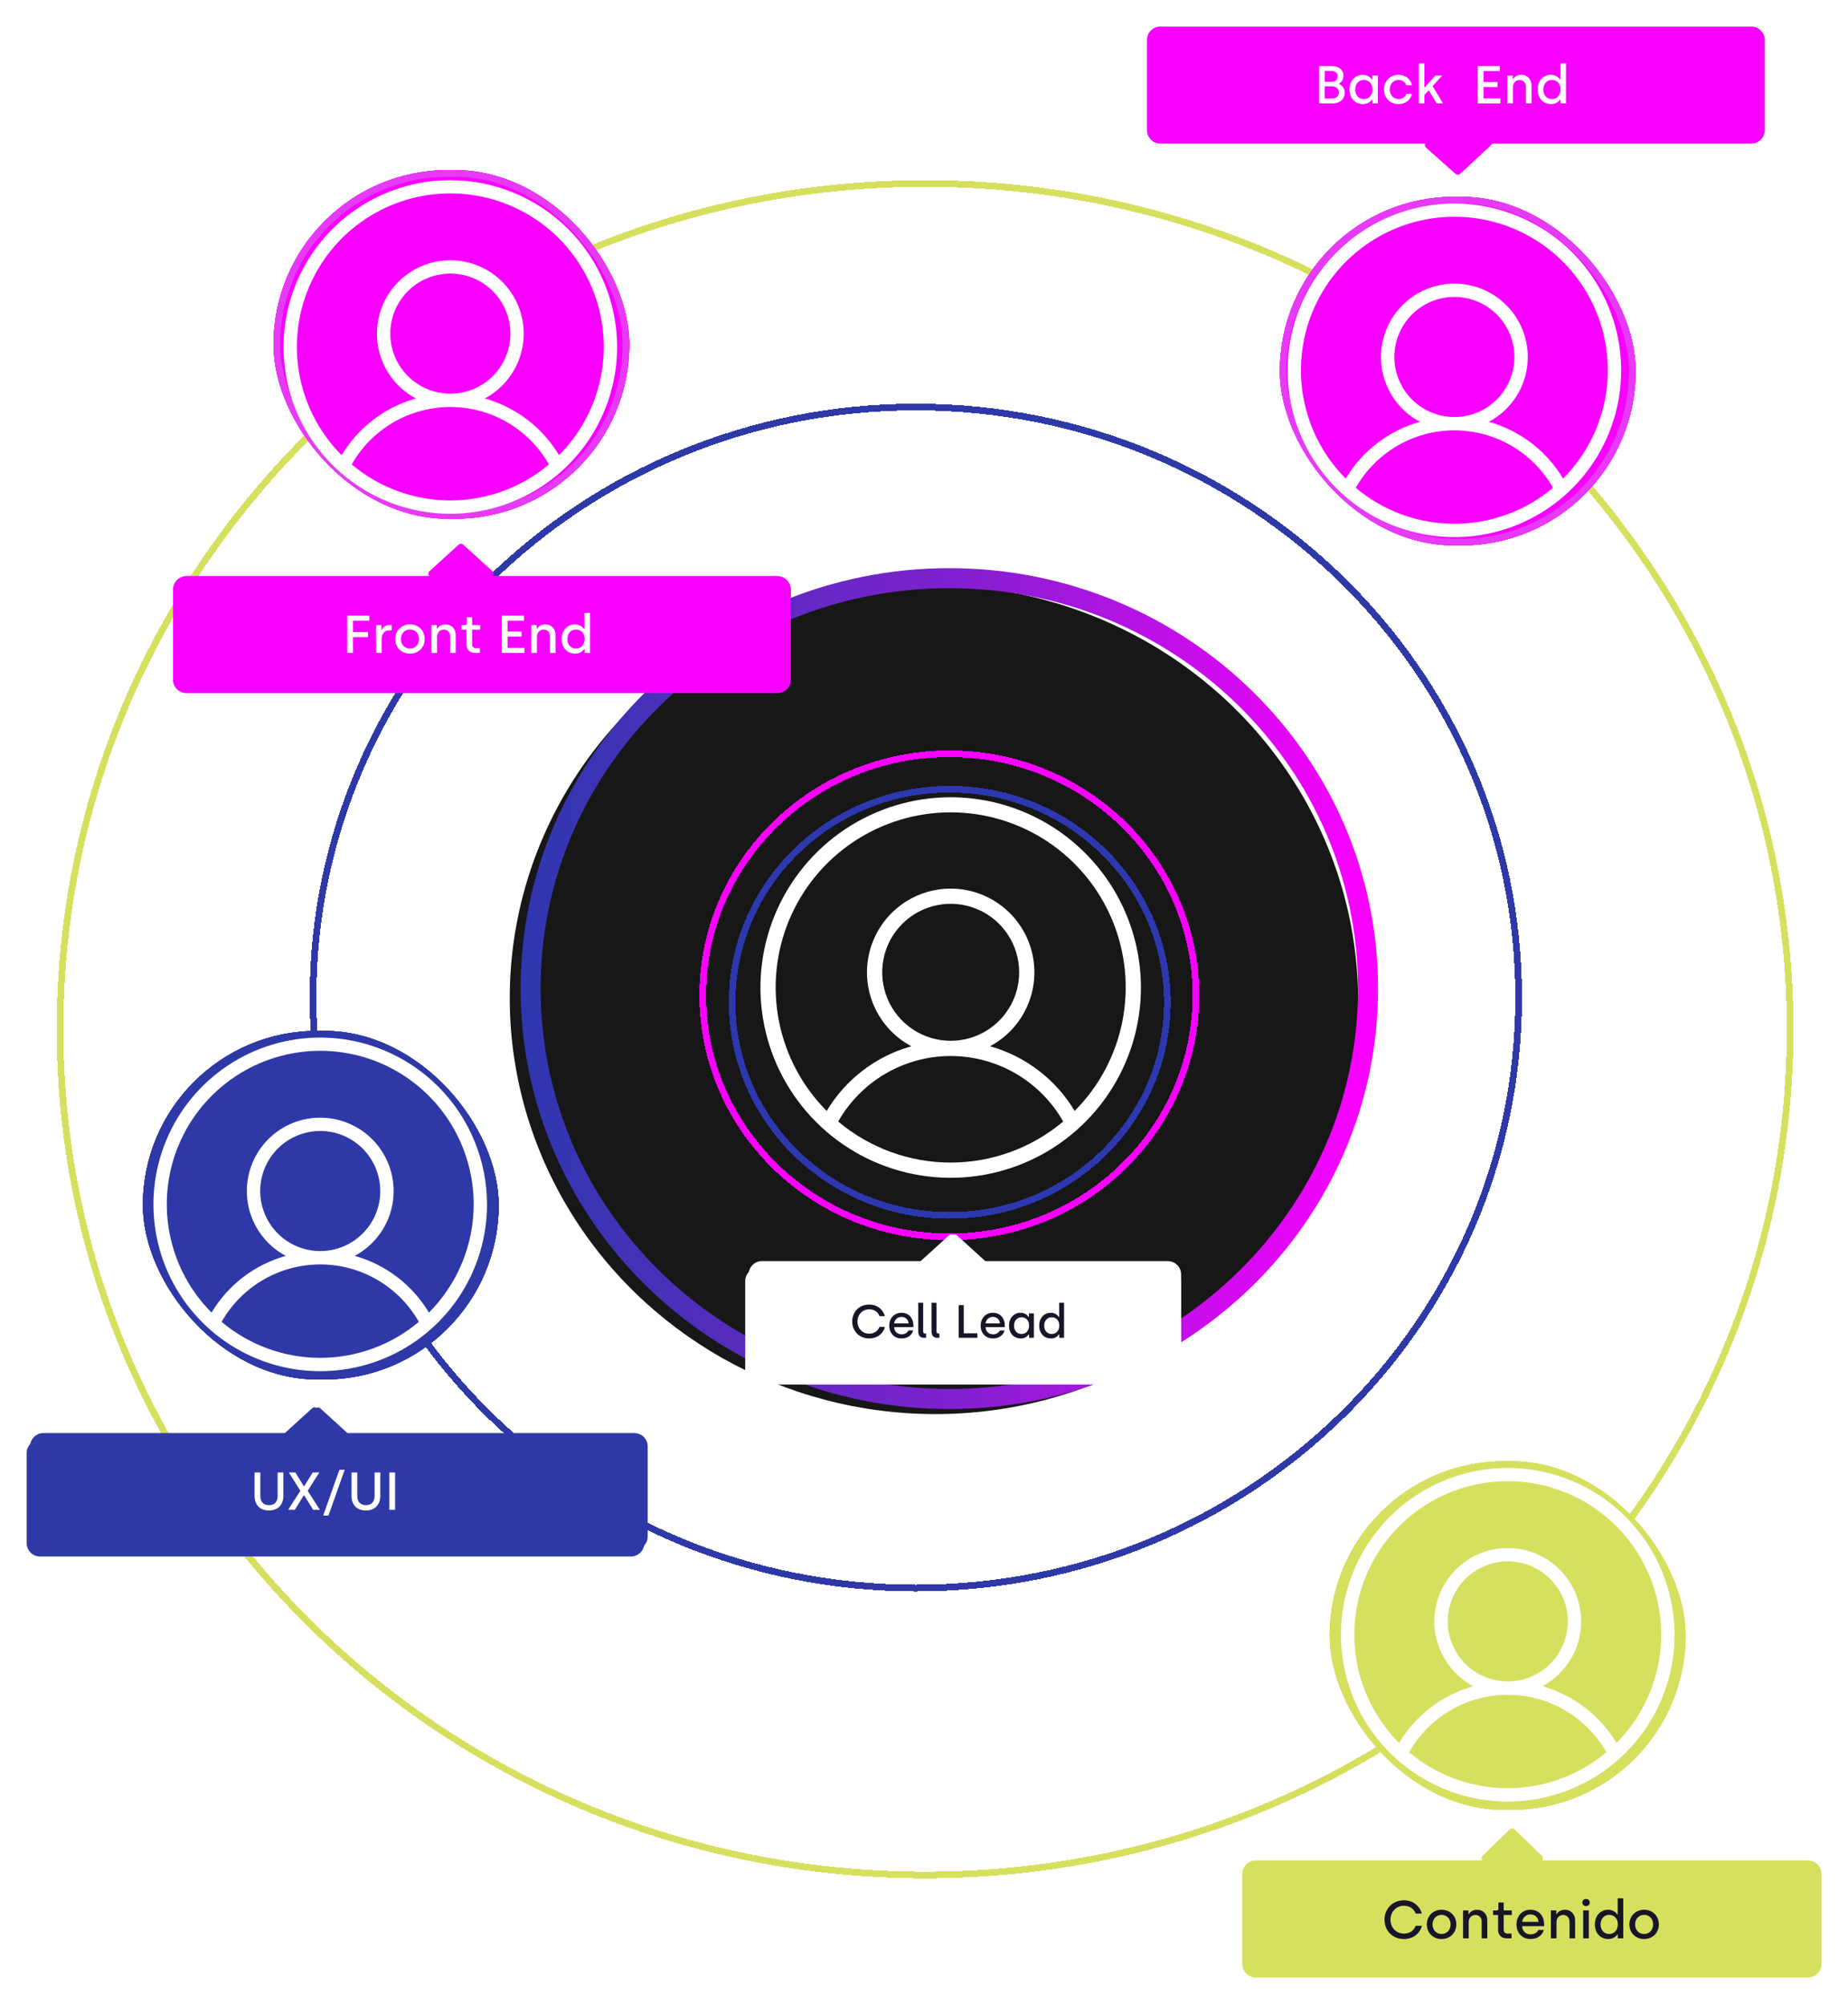 <svg width="554" height="601" viewBox="0 0 554 601" fill="none" xmlns="http://www.w3.org/2000/svg">
<g filter="url(#filter0_dd_3175_44892)">
<ellipse cx="126.696" cy="124.817" rx="126.696" ry="124.817" transform="matrix(-0.87 -0.492 0.508 -0.861 331.797 470.422)" fill="#171717"/>
</g>
<g filter="url(#filter1_d_3175_44892)">
<path d="M349.935 296.436C349.935 331.693 320.752 360.309 284.708 360.309C248.664 360.309 219.48 331.693 219.48 296.436C219.48 261.179 248.664 232.562 284.708 232.562C320.752 232.562 349.935 261.179 349.935 296.436Z" stroke="#2D37AE" stroke-width="2" shape-rendering="crispEdges"/>
</g>
<g filter="url(#filter2_d_3175_44892)">
<path d="M358.515 296.321C358.515 336.284 325.437 368.715 284.59 368.715C243.742 368.715 210.664 336.284 210.664 296.321C210.664 256.359 243.742 223.928 284.59 223.928C325.437 223.928 358.515 256.359 358.515 296.321Z" stroke="#F800FF" stroke-width="2" shape-rendering="crispEdges"/>
</g>
<g filter="url(#filter3_f_3175_44892)">
<path d="M284.592 419.341C353.859 419.341 410.117 364.321 410.117 296.321C410.117 228.321 353.859 173.301 284.592 173.301C215.325 173.301 159.066 228.321 159.066 296.321C159.066 364.321 215.325 419.341 284.592 419.341Z" stroke="url(#paint0_linear_3175_44892)" stroke-width="6"/>
</g>
<g filter="url(#filter4_d_3175_44892)">
<path d="M536.645 308.5C536.645 448.483 420.564 562 277.323 562C134.081 562 18 448.483 18 308.5C18 168.517 134.081 55 277.323 55C420.564 55 536.645 168.517 536.645 308.5Z" stroke="#D6E05F" stroke-width="2" shape-rendering="crispEdges"/>
</g>
<g filter="url(#filter5_f_3175_44892)">
<rect x="399.625" y="439" width="104.659" height="102.478" rx="51.239" stroke="#D6E05F" stroke-width="2"/>
</g>
<g filter="url(#filter6_f_3175_44892)">
<rect x="398.625" y="438" width="106.659" height="104.478" rx="52.239" fill="#D6E05F"/>
<rect x="399.625" y="439" width="104.659" height="102.478" rx="51.239" stroke="#D6E05F" stroke-width="2"/>
</g>
<g filter="url(#filter7_f_3175_44892)">
<rect x="398.625" y="438" width="106.659" height="104.478" rx="52.239" fill="#D6E05F"/>
<rect x="399.625" y="439" width="104.659" height="102.478" rx="51.239" stroke="#D6E05F" stroke-width="2"/>
</g>
<g filter="url(#filter8_f_3175_44892)">
<rect x="384.684" y="60" width="104.659" height="102.478" rx="51.239" stroke="#E73AF6" stroke-width="2"/>
</g>
<g filter="url(#filter9_f_3175_44892)">
<rect x="383.684" y="59" width="106.659" height="104.478" rx="52.239" fill="#F800FF"/>
<rect x="384.684" y="60" width="104.659" height="102.478" rx="51.239" stroke="#E73AF6" stroke-width="2"/>
</g>
<g filter="url(#filter10_f_3175_44892)">
<rect x="383.684" y="59" width="106.659" height="104.478" rx="52.239" fill="#F800FF"/>
<rect x="384.684" y="60" width="104.659" height="102.478" rx="51.239" stroke="#E73AF6" stroke-width="2"/>
</g>
<g filter="url(#filter11_f_3175_44892)">
<path fill-rule="evenodd" clip-rule="evenodd" d="M277.084 378H228.426C226.217 378 224.426 379.791 224.426 382V409C224.426 411.209 226.217 413 228.426 413H350.077C352.286 413 354.077 411.209 354.077 409V382C354.077 379.791 352.286 378 350.077 378H295.366L286.898 370.297C286.516 369.95 285.933 369.95 285.552 370.297L277.084 378Z" fill="white"/>
</g>
<g filter="url(#filter12_f_3175_44892)">
<path fill-rule="evenodd" clip-rule="evenodd" d="M285.87 370.247L294.654 378.236C295.33 378.851 294.895 379.976 293.981 379.976L276.414 379.976C275.5 379.976 275.065 378.851 275.741 378.236L284.525 370.247C284.906 369.9 285.489 369.9 285.87 370.247ZM227.406 380C225.197 380 223.406 381.791 223.406 384V411C223.406 413.209 225.197 415 227.406 415H350.078C352.287 415 354.078 413.209 354.078 411V384C354.078 381.791 352.287 380 350.078 380H227.406Z" fill="white"/>
</g>
<rect x="244.84" y="382" width="86" height="29" rx="4" fill="white"/>
<path d="M255.482 396.099C255.482 395.388 255.61 394.72 255.865 394.096C256.12 393.467 256.471 392.927 256.918 392.476C257.365 392.024 257.902 391.669 258.531 391.409C259.165 391.149 259.844 391.02 260.568 391.02C261.74 391.02 262.742 391.339 263.576 391.977C264.415 392.615 264.98 393.458 265.271 394.506H263.645C263.43 393.863 263.045 393.36 262.489 392.995C261.933 392.631 261.293 392.448 260.568 392.448C259.912 392.448 259.315 392.608 258.777 392.927C258.24 393.241 257.818 393.679 257.513 394.239C257.207 394.795 257.055 395.415 257.055 396.099C257.055 397.151 257.39 398.024 258.06 398.717C258.729 399.41 259.566 399.756 260.568 399.756C261.293 399.756 261.931 399.576 262.482 399.216C263.034 398.856 263.421 398.354 263.645 397.712H265.299C265.021 398.76 264.456 399.601 263.604 400.234C262.756 400.868 261.744 401.185 260.568 401.185C259.844 401.185 259.165 401.057 258.531 400.802C257.898 400.542 257.358 400.189 256.911 399.742C256.469 399.291 256.12 398.751 255.865 398.122C255.61 397.493 255.482 396.819 255.482 396.099ZM266.584 397.363C266.584 396.602 266.743 395.928 267.062 395.34C267.382 394.747 267.817 394.292 268.368 393.973C268.924 393.654 269.549 393.494 270.241 393.494C270.797 393.494 271.303 393.592 271.759 393.788C272.215 393.984 272.59 394.253 272.887 394.595C273.188 394.937 273.418 395.335 273.577 395.791C273.741 396.247 273.823 396.737 273.823 397.261V397.808H268.054C268.081 398.45 268.298 398.967 268.703 399.359C269.109 399.751 269.644 399.947 270.31 399.947C270.774 399.947 271.189 399.842 271.554 399.633C271.923 399.423 272.18 399.141 272.326 398.785H273.755C273.563 399.505 273.156 400.086 272.531 400.528C271.911 400.966 271.157 401.185 270.269 401.185C269.179 401.185 268.293 400.827 267.609 400.111C266.926 399.391 266.584 398.475 266.584 397.363ZM268.081 396.673H272.367C272.322 396.071 272.101 395.597 271.704 395.251C271.308 394.9 270.82 394.725 270.241 394.725C269.676 394.725 269.188 394.907 268.778 395.271C268.368 395.636 268.136 396.103 268.081 396.673ZM275.279 399.182V390.5H276.749V399.093C276.749 399.289 276.797 399.439 276.893 399.544C276.988 399.649 277.127 399.701 277.31 399.701H277.617V401H277.016C276.464 401 276.036 400.84 275.73 400.521C275.43 400.202 275.279 399.756 275.279 399.182ZM279.271 399.182V390.5H280.741V399.093C280.741 399.289 280.789 399.439 280.885 399.544C280.98 399.649 281.119 399.701 281.302 399.701H281.609V401H281.008C280.456 401 280.028 400.84 279.723 400.521C279.422 400.202 279.271 399.756 279.271 399.182ZM287.406 401V391.197H288.917V399.653H293.005V401H287.406ZM293.982 397.363C293.982 396.602 294.142 395.928 294.461 395.34C294.78 394.747 295.215 394.292 295.767 393.973C296.323 393.654 296.947 393.494 297.64 393.494C298.196 393.494 298.701 393.592 299.157 393.788C299.613 393.984 299.989 394.253 300.285 394.595C300.586 394.937 300.816 395.335 300.976 395.791C301.14 396.247 301.222 396.737 301.222 397.261V397.808H295.452C295.479 398.45 295.696 398.967 296.102 399.359C296.507 399.751 297.043 399.947 297.708 399.947C298.173 399.947 298.588 399.842 298.952 399.633C299.321 399.423 299.579 399.141 299.725 398.785H301.153C300.962 399.505 300.554 400.086 299.93 400.528C299.31 400.966 298.556 401.185 297.667 401.185C296.578 401.185 295.691 400.827 295.008 400.111C294.324 399.391 293.982 398.475 293.982 397.363ZM295.479 396.673H299.766C299.72 396.071 299.499 395.597 299.103 395.251C298.706 394.9 298.218 394.725 297.64 394.725C297.075 394.725 296.587 394.907 296.177 395.271C295.767 395.636 295.534 396.103 295.479 396.673ZM303.471 400.125C302.814 399.419 302.486 398.498 302.486 397.363C302.486 396.229 302.812 395.301 303.464 394.581C304.116 393.856 304.952 393.494 305.973 393.494C306.301 393.494 306.608 393.54 306.896 393.631C307.183 393.722 307.422 393.84 307.613 393.986C307.809 394.132 307.964 394.267 308.078 394.39C308.192 394.508 308.288 394.627 308.365 394.745H308.468V393.679H309.938V401H308.495V399.961H308.406C307.827 400.777 307.039 401.185 306.041 401.185C304.988 401.185 304.132 400.831 303.471 400.125ZM303.983 397.343C303.983 398.099 304.191 398.708 304.605 399.168C305.025 399.624 305.574 399.852 306.253 399.852C306.937 399.852 307.483 399.612 307.894 399.134C308.304 398.655 308.509 398.058 308.509 397.343C308.509 396.573 308.295 395.964 307.866 395.518C307.442 395.066 306.9 394.841 306.239 394.841C305.574 394.841 305.032 395.076 304.612 395.545C304.193 396.01 303.983 396.609 303.983 397.343ZM312.521 400.125C311.865 399.419 311.537 398.498 311.537 397.363C311.537 396.229 311.863 395.301 312.515 394.581C313.166 393.856 314.003 393.494 315.023 393.494C315.352 393.494 315.659 393.54 315.946 393.631C316.233 393.722 316.473 393.84 316.664 393.986C316.86 394.132 317.015 394.267 317.129 394.39C317.243 394.508 317.339 394.627 317.416 394.745H317.519V390.5H318.988V401H317.546V399.961H317.457C316.878 400.777 316.09 401.185 315.092 401.185C314.039 401.185 313.182 400.831 312.521 400.125ZM313.034 397.343C313.034 398.099 313.242 398.708 313.656 399.168C314.076 399.624 314.625 399.852 315.304 399.852C315.987 399.852 316.534 399.612 316.944 399.134C317.354 398.655 317.56 398.058 317.56 397.343C317.56 396.573 317.345 395.964 316.917 395.518C316.493 395.066 315.951 394.841 315.29 394.841C314.625 394.841 314.082 395.076 313.663 395.545C313.244 396.01 313.034 396.609 313.034 397.343Z" fill="#191528"/>
<g filter="url(#filter13_f_3175_44892)">
<rect x="83" y="52" width="104.659" height="102.478" rx="51.239" stroke="#E73AF6" stroke-width="2"/>
</g>
<g filter="url(#filter14_f_3175_44892)">
<rect x="82" y="51" width="106.659" height="104.478" rx="52.239" fill="#F800FF"/>
<rect x="83" y="52" width="104.659" height="102.478" rx="51.239" stroke="#E73AF6" stroke-width="2"/>
</g>
<g filter="url(#filter15_f_3175_44892)">
<rect x="82" y="51" width="106.659" height="104.478" rx="52.239" fill="#F800FF"/>
<rect x="83" y="52" width="104.659" height="102.478" rx="51.239" stroke="#E73AF6" stroke-width="2"/>
</g>
<g filter="url(#filter16_dd_3175_44892)">
<path d="M460.267 304C460.267 401.735 379.377 481 279.551 481C179.725 481 98.836 401.735 98.836 304C98.836 206.265 179.725 127 279.551 127C379.377 127 460.267 206.265 460.267 304Z" stroke="#2E39A7" stroke-width="2" shape-rendering="crispEdges"/>
</g>
<g filter="url(#filter17_f_3175_44892)">
<rect x="43.836" y="310" width="104.659" height="102.478" rx="51.239" stroke="#2E39A7" stroke-width="2"/>
</g>
<g filter="url(#filter18_f_3175_44892)">
<rect x="42.836" y="309" width="106.659" height="104.478" rx="52.239" fill="#2E39A7"/>
<rect x="43.836" y="310" width="104.659" height="102.478" rx="51.239" stroke="#2E39A7" stroke-width="2"/>
</g>
<g filter="url(#filter19_f_3175_44892)">
<rect x="42.836" y="309" width="106.659" height="104.478" rx="52.239" fill="#2E39A7"/>
<rect x="43.836" y="310" width="104.659" height="102.478" rx="51.239" stroke="#2E39A7" stroke-width="2"/>
</g>
<g filter="url(#filter20_f_3175_44892)">
<path fill-rule="evenodd" clip-rule="evenodd" d="M86.489 429.548H13.023C10.814 429.548 9.023 431.339 9.023 433.548V460.548C9.023 462.758 10.814 464.548 13.023 464.548H190.173C192.382 464.548 194.173 462.758 194.173 460.548V433.548C194.173 431.339 192.382 429.548 190.173 429.548H104.156L95.996 422.125C95.614 421.778 95.031 421.778 94.65 422.125L86.489 429.548Z" fill="#2E39A7"/>
</g>
<g filter="url(#filter21_f_3175_44892)">
<path fill-rule="evenodd" clip-rule="evenodd" d="M94.964 422.075L103.747 430.064C104.223 430.496 104.149 431.18 103.746 431.548H189.149C191.358 431.548 193.149 433.339 193.149 435.548V462.548C193.149 464.758 191.358 466.548 189.149 466.548H12C9.791 466.548 8 464.758 8 462.548V435.548C8 433.339 9.791 431.548 12 431.548H84.837C84.434 431.18 84.36 430.496 84.835 430.064L93.618 422.075C94 421.728 94.583 421.728 94.964 422.075Z" fill="#2E39A7"/>
</g>
<g filter="url(#filter22_f_3175_44892)">
<path fill-rule="evenodd" clip-rule="evenodd" d="M138.859 163.247L147.642 171.236C148.117 171.668 148.043 172.352 147.641 172.72H233.044C235.253 172.72 237.044 174.511 237.044 176.72V203.72C237.044 205.929 235.253 207.72 233.044 207.72H55.895C53.685 207.72 51.895 205.929 51.895 203.72V176.72C51.895 174.511 53.685 172.72 55.895 172.72H128.731C128.328 172.352 128.255 171.668 128.73 171.236L137.513 163.247C137.894 162.9 138.477 162.9 138.859 163.247Z" fill="#F800FF"/>
</g>
<g filter="url(#filter23_f_3175_44892)">
<path fill-rule="evenodd" clip-rule="evenodd" d="M129.36 172.72H55.895C53.685 172.72 51.895 174.511 51.895 176.72V203.72C51.895 205.929 53.685 207.72 55.895 207.72H233.044C235.253 207.72 237.044 205.929 237.044 203.72V176.72C237.044 174.511 235.253 172.72 233.044 172.72H147.027L138.867 165.297C138.485 164.95 137.902 164.95 137.521 165.297L129.36 172.72Z" fill="#F800FF"/>
</g>
<path d="M104.08 195.721V184.521H110.72V186.041H105.808V189.449H110.336V190.953H105.808V195.721H104.08ZM112.733 195.721V187.353H114.349V188.809H114.461C114.717 188.137 115.517 187.337 116.701 187.337H117.437V188.969H116.653C115.229 188.969 114.413 190.041 114.413 191.593V195.721H112.733ZM122.901 195.929C120.325 195.929 118.485 194.057 118.485 191.545C118.485 189.033 120.341 187.145 122.917 187.145C125.493 187.145 127.317 189.049 127.317 191.545C127.317 194.041 125.461 195.929 122.901 195.929ZM122.901 194.409C124.485 194.409 125.605 193.193 125.605 191.545C125.605 189.881 124.485 188.681 122.901 188.681C121.317 188.681 120.197 189.897 120.197 191.545C120.197 193.209 121.333 194.409 122.901 194.409ZM129.343 195.721V187.353H130.975V188.473H131.087C131.423 187.785 132.287 187.145 133.535 187.145C135.439 187.145 136.607 188.537 136.607 190.345V195.721H134.927V190.665C134.927 189.497 134.111 188.713 133.055 188.713C131.887 188.713 131.023 189.625 131.023 190.841V195.721H129.343ZM142.486 195.721C140.838 195.721 139.846 194.809 139.846 193.065V188.729H138.342V187.369H139.446C139.734 187.369 139.942 187.161 139.942 186.825V184.985H141.526V187.353H143.958V188.729H141.526V193.017C141.526 193.817 141.862 194.297 142.742 194.297H143.878V195.721H142.486ZM150.424 195.721V184.521H157.064V186.041H152.152V189.289H156.36V190.793H152.152V194.217H157.224V195.721H150.424ZM159.28 195.721V187.353H160.912V188.473H161.024C161.36 187.785 162.224 187.145 163.472 187.145C165.376 187.145 166.544 188.537 166.544 190.345V195.721H164.864V190.665C164.864 189.497 164.048 188.713 162.992 188.713C161.824 188.713 160.96 189.625 160.96 190.841V195.721H159.28ZM172.44 195.929C170.04 195.929 168.376 194.153 168.376 191.561C168.376 188.969 170.024 187.145 172.36 187.145C173.96 187.145 174.824 188.137 175.096 188.569H175.208V183.721H176.888V195.721H175.24V194.537H175.144C174.92 194.857 174.104 195.929 172.44 195.929ZM172.68 194.409C174.28 194.409 175.256 193.129 175.256 191.545C175.256 189.737 174.136 188.681 172.664 188.681C171.144 188.681 170.088 189.865 170.088 191.545C170.088 193.289 171.144 194.409 172.68 194.409Z" fill="white"/>
<path d="M80.639 452.755C77.919 452.755 76.319 451.027 76.319 448.451V441.347H78.047V448.435C78.047 450.099 78.927 451.155 80.639 451.155C82.335 451.155 83.231 450.099 83.231 448.419V441.347H84.943V448.435C84.943 451.011 83.311 452.755 80.639 452.755ZM86.386 452.547L90.05 446.851L86.578 441.347H88.53L91.09 445.475H91.186L93.762 441.347H95.73L92.242 446.851L95.89 452.547H93.89L91.17 448.195H91.074L88.386 452.547H86.386ZM96.885 454.275L101.749 440.547H103.333L98.469 454.275H96.885ZM109.701 452.755C106.981 452.755 105.381 451.027 105.381 448.451V441.347H107.109V448.435C107.109 450.099 107.989 451.155 109.701 451.155C111.397 451.155 112.293 450.099 112.293 448.419V441.347H114.005V448.435C114.005 451.011 112.373 452.755 109.701 452.755ZM116.713 452.547V441.347H118.441V452.547H116.713Z" fill="white"/>
<g filter="url(#filter24_f_3175_44892)">
<path fill-rule="evenodd" clip-rule="evenodd" d="M454.028 548.312L462.218 556.259C462.669 556.696 462.588 557.361 462.193 557.722H541.998C544.207 557.722 545.998 559.513 545.998 561.722V588.722C545.998 590.931 544.207 592.722 541.998 592.722H376.449C374.24 592.722 372.449 590.931 372.449 588.722V561.722C372.449 559.513 374.24 557.722 376.449 557.722H444.471C444.075 557.361 443.995 556.696 444.445 556.259L452.635 548.312C453.023 547.935 453.64 547.935 454.028 548.312Z" fill="#D6E05F"/>
</g>
<g filter="url(#filter25_f_3175_44892)">
<path fill-rule="evenodd" clip-rule="evenodd" d="M445.059 557.671H376.449C374.24 557.671 372.449 559.462 372.449 561.671V588.671C372.449 590.88 374.24 592.671 376.449 592.671H541.998C544.207 592.671 545.998 590.88 545.998 588.671V561.671C545.998 559.462 544.207 557.671 541.998 557.671H461.62L454.036 550.312C453.648 549.935 453.031 549.935 452.643 550.312L445.059 557.671Z" fill="#D6E05F"/>
</g>
<path d="M420.864 581.21C417.488 581.21 415.056 578.73 415.056 575.402C415.056 572.106 417.504 569.594 420.864 569.594C423.6 569.594 425.584 571.242 426.24 573.578H424.384C423.888 572.09 422.496 571.226 420.864 571.226C418.576 571.226 416.848 573.018 416.848 575.402C416.848 577.818 418.576 579.578 420.864 579.578C422.496 579.578 423.872 578.73 424.384 577.242H426.272C425.648 579.61 423.584 581.21 420.864 581.21ZM432.159 581.21C429.583 581.21 427.743 579.338 427.743 576.826C427.743 574.314 429.599 572.426 432.175 572.426C434.751 572.426 436.575 574.33 436.575 576.826C436.575 579.322 434.719 581.21 432.159 581.21ZM432.159 579.69C433.743 579.69 434.863 578.474 434.863 576.826C434.863 575.162 433.743 573.962 432.159 573.962C430.575 573.962 429.455 575.178 429.455 576.826C429.455 578.49 430.591 579.69 432.159 579.69ZM438.601 581.002V572.634H440.233V573.754H440.345C440.681 573.066 441.545 572.426 442.793 572.426C444.697 572.426 445.865 573.818 445.865 575.626V581.002H444.185V575.946C444.185 574.778 443.369 573.994 442.313 573.994C441.145 573.994 440.281 574.906 440.281 576.122V581.002H438.601ZM451.744 581.002C450.096 581.002 449.104 580.09 449.104 578.346V574.01H447.6V572.65H448.704C448.992 572.65 449.2 572.442 449.2 572.106V570.266H450.784V572.634H453.216V574.01H450.784V578.298C450.784 579.098 451.12 579.578 452 579.578H453.136V581.002H451.744ZM458.826 581.21C456.314 581.21 454.618 579.354 454.618 576.842C454.618 574.186 456.41 572.426 458.794 572.426C461.402 572.426 462.89 574.346 462.89 576.73V577.354H456.298C456.362 578.81 457.338 579.802 458.874 579.802C459.93 579.802 460.842 579.29 461.178 578.474H462.81C462.378 580.09 460.89 581.21 458.826 581.21ZM456.33 576.058H461.226C461.114 574.65 460.09 573.834 458.794 573.834C457.514 573.834 456.458 574.746 456.33 576.058ZM464.929 581.002V572.634H466.561V573.754H466.673C467.009 573.066 467.873 572.426 469.121 572.426C471.025 572.426 472.193 573.818 472.193 575.626V581.002H470.513V575.946C470.513 574.778 469.697 573.994 468.641 573.994C467.473 573.994 466.609 574.906 466.609 576.122V581.002H464.929ZM475.464 571.322C474.824 571.322 474.36 570.89 474.36 570.25C474.36 569.642 474.824 569.194 475.464 569.194C476.12 569.194 476.584 569.642 476.584 570.25C476.584 570.89 476.12 571.322 475.464 571.322ZM474.616 581.002V572.634H476.296V581.002H474.616ZM482.182 581.21C479.782 581.21 478.118 579.434 478.118 576.842C478.118 574.25 479.766 572.426 482.102 572.426C483.702 572.426 484.566 573.418 484.838 573.85H484.95V569.002H486.63V581.002H484.982V579.818H484.886C484.662 580.138 483.846 581.21 482.182 581.21ZM482.422 579.69C484.022 579.69 484.998 578.41 484.998 576.826C484.998 575.018 483.878 573.962 482.406 573.962C480.886 573.962 479.83 575.146 479.83 576.826C479.83 578.57 480.886 579.69 482.422 579.69ZM492.878 581.21C490.302 581.21 488.462 579.338 488.462 576.826C488.462 574.314 490.318 572.426 492.894 572.426C495.47 572.426 497.294 574.33 497.294 576.826C497.294 579.322 495.438 581.21 492.878 581.21ZM492.878 579.69C494.462 579.69 495.582 578.474 495.582 576.826C495.582 575.162 494.462 573.962 492.878 573.962C491.294 573.962 490.174 575.178 490.174 576.826C490.174 578.49 491.31 579.69 492.878 579.69Z" fill="#191528"/>
<g filter="url(#filter26_f_3175_44892)">
<path fill-rule="evenodd" clip-rule="evenodd" d="M347.867 8C345.658 8 343.867 9.791 343.867 12V39C343.867 41.209 345.658 43 347.867 43H427.256C427.053 43.379 427.088 43.883 427.47 44.224L436.338 52.123C436.723 52.466 437.305 52.461 437.683 52.11L446.382 44.032C446.694 43.742 446.764 43.342 446.655 43H525.016C527.226 43 529.016 41.209 529.016 39V12C529.016 9.791 527.226 8 525.016 8H347.867Z" fill="#F800FF"/>
</g>
<g filter="url(#filter27_f_3175_44892)">
<path fill-rule="evenodd" clip-rule="evenodd" d="M347.867 8C345.658 8 343.867 9.791 343.867 12V39C343.867 41.209 345.658 43 347.867 43H428.261C428.316 43.108 428.393 43.21 428.495 43.3L437.389 51.17C437.776 51.511 438.359 51.504 438.735 51.151L447.405 43.045C447.421 43.03 447.436 43.015 447.451 43H525.016C527.226 43 529.016 41.209 529.016 39V12C529.016 9.791 527.226 8 525.016 8H347.867Z" fill="#F800FF"/>
</g>
<path d="M395.451 31V19.8H399.339C401.499 19.8 402.747 21.048 402.747 22.696C402.747 23.768 402.235 24.6 401.387 25.064V25.16C402.123 25.448 403.131 26.248 403.131 27.784C403.131 29.816 401.531 31 399.659 31H395.451ZM397.131 24.52H399.195C400.299 24.52 401.035 23.848 401.035 22.856C401.035 21.896 400.283 21.272 399.227 21.272H397.131V24.52ZM397.131 29.528H399.291C400.459 29.528 401.339 28.952 401.339 27.672C401.339 26.392 400.315 25.864 399.179 25.864H397.131V29.528ZM408.623 31.208C406.223 31.208 404.559 29.432 404.559 26.84C404.559 24.248 406.207 22.424 408.543 22.424C410.143 22.424 411.007 23.416 411.279 23.848H411.391V22.632H413.071V31H411.423V29.816H411.327C411.103 30.136 410.287 31.208 408.623 31.208ZM408.863 29.688C410.463 29.688 411.439 28.408 411.439 26.824C411.439 25.016 410.319 23.96 408.847 23.96C407.327 23.96 406.271 25.144 406.271 26.824C406.271 28.568 407.327 29.688 408.863 29.688ZM419.255 31.208C416.663 31.208 414.903 29.288 414.903 26.824C414.903 24.344 416.695 22.424 419.239 22.424C421.223 22.424 422.903 23.64 423.287 25.56H421.559C421.271 24.6 420.359 23.96 419.255 23.96C417.671 23.96 416.631 25.208 416.631 26.824C416.631 28.472 417.719 29.688 419.287 29.688C420.359 29.688 421.287 29.048 421.575 28.104H423.287C422.919 30.024 421.223 31.208 419.255 31.208ZM432.587 31H430.683L428.315 27.048L427.019 28.472V31H425.339V19H427.019V26.2H427.115L430.283 22.632H432.379L429.467 25.8L432.587 31ZM442.998 31V19.8H449.638V21.32H444.726V24.568H448.934V26.072H444.726V29.496H449.798V31H442.998ZM451.855 31V22.632H453.487V23.752H453.599C453.935 23.064 454.799 22.424 456.047 22.424C457.951 22.424 459.119 23.816 459.119 25.624V31H457.439V25.944C457.439 24.776 456.623 23.992 455.567 23.992C454.399 23.992 453.535 24.904 453.535 26.12V31H451.855ZM465.014 31.208C462.614 31.208 460.95 29.432 460.95 26.84C460.95 24.248 462.598 22.424 464.934 22.424C466.534 22.424 467.398 23.416 467.67 23.848H467.782V19H469.462V31H467.814V29.816H467.718C467.494 30.136 466.678 31.208 465.014 31.208ZM465.254 29.688C466.854 29.688 467.83 28.408 467.83 26.824C467.83 25.016 466.71 23.96 465.238 23.96C463.718 23.96 462.662 25.144 462.662 26.824C462.662 28.568 463.718 29.688 465.254 29.688Z" fill="white"/>
<path d="M436 61C426.111 61 416.444 63.932 408.222 69.427C399.999 74.921 393.59 82.73 389.806 91.866C386.022 101.002 385.031 111.055 386.961 120.755C388.89 130.454 393.652 139.363 400.645 146.355C407.637 153.348 416.546 158.11 426.246 160.039C435.945 161.969 445.998 160.978 455.134 157.194C464.271 153.41 472.079 147.001 477.574 138.779C483.068 130.556 486 120.889 486 111C485.985 97.744 480.713 85.034 471.339 75.661C461.966 66.287 449.256 61.015 436 61ZM406.435 146.21C409.403 140.985 413.702 136.639 418.895 133.616C424.089 130.593 429.991 129 436 129C442.009 129 447.911 130.593 453.105 133.616C458.298 136.639 462.597 140.985 465.565 146.21C457.29 153.178 446.819 157 436 157C425.181 157 414.71 153.178 406.435 146.21ZM468.585 143.435C463.616 135.128 455.651 129.044 446.33 126.435C450.664 124.13 454.102 120.442 456.099 115.958C458.095 111.474 458.534 106.451 457.346 101.688C456.159 96.925 453.412 92.696 449.544 89.674C445.676 86.653 440.909 85.011 436 85.011C431.091 85.011 426.324 86.653 422.456 89.674C418.588 92.696 415.841 96.925 414.654 101.688C413.466 106.451 413.905 111.474 415.901 115.958C417.898 120.442 421.336 124.13 425.67 126.435C416.349 129.044 408.384 135.128 403.415 143.435C396.998 136.995 392.634 128.799 390.872 119.88C389.11 110.961 390.031 101.721 393.517 93.325C397.004 84.929 402.9 77.754 410.461 72.707C418.022 67.66 426.909 64.966 436 64.966C445.091 64.966 453.978 67.66 461.539 72.707C469.1 77.754 474.996 84.929 478.483 93.325C481.969 101.721 482.89 110.961 481.128 119.88C479.367 128.799 475.002 136.995 468.585 143.435ZM436 125C432.44 125 428.96 123.944 426 121.966C423.04 119.989 420.733 117.177 419.37 113.888C418.008 110.599 417.651 106.98 418.346 103.488C419.04 99.997 420.755 96.789 423.272 94.272C425.789 91.755 428.997 90.04 432.488 89.346C435.98 88.651 439.599 89.008 442.888 90.37C446.177 91.733 448.989 94.04 450.966 97C452.944 99.96 454 103.44 454 107C454 111.774 452.104 116.352 448.728 119.728C445.352 123.104 440.774 125 436 125Z" fill="white"/>
<path d="M135 54C125.111 54 115.444 56.932 107.222 62.426C98.999 67.921 92.59 75.73 88.806 84.866C85.022 94.002 84.031 104.055 85.961 113.755C87.89 123.454 92.652 132.363 99.645 139.355C106.637 146.348 115.546 151.11 125.246 153.039C134.945 154.969 144.998 153.978 154.134 150.194C163.271 146.41 171.079 140.001 176.574 131.779C182.068 123.556 185 113.889 185 104C184.985 90.744 179.713 78.034 170.339 68.661C160.966 59.287 148.256 54.015 135 54ZM105.435 139.21C108.403 133.985 112.702 129.639 117.895 126.616C123.089 123.593 128.991 122 135 122C141.009 122 146.911 123.593 152.105 126.616C157.298 129.639 161.597 133.985 164.565 139.21C156.29 146.178 145.819 150 135 150C124.181 150 113.71 146.178 105.435 139.21ZM167.585 136.435C162.616 128.128 154.651 122.044 145.33 119.435C149.664 117.13 153.102 113.442 155.099 108.958C157.095 104.474 157.534 99.451 156.346 94.688C155.159 89.925 152.412 85.696 148.544 82.674C144.676 79.653 139.909 78.011 135 78.011C130.091 78.011 125.324 79.653 121.456 82.674C117.588 85.696 114.841 89.925 113.654 94.688C112.466 99.451 112.905 104.474 114.901 108.958C116.898 113.442 120.336 117.13 124.67 119.435C115.349 122.044 107.384 128.128 102.415 136.435C95.998 129.995 91.633 121.799 89.872 112.88C88.11 103.961 89.031 94.721 92.517 86.325C96.004 77.929 101.9 70.754 109.461 65.707C117.022 60.66 125.909 57.966 135 57.966C144.091 57.966 152.978 60.66 160.539 65.707C168.1 70.754 173.996 77.929 177.483 86.325C180.969 94.721 181.89 103.961 180.128 112.88C178.367 121.799 174.002 129.995 167.585 136.435ZM135 118C131.44 118 127.96 116.944 125 114.966C122.04 112.989 119.733 110.177 118.37 106.888C117.008 103.599 116.651 99.98 117.346 96.488C118.04 92.997 119.755 89.789 122.272 87.272C124.789 84.755 127.997 83.04 131.488 82.346C134.98 81.651 138.599 82.008 141.888 83.37C145.177 84.733 147.989 87.04 149.966 90C151.944 92.96 153 96.44 153 100C153 104.774 151.104 109.352 147.728 112.728C144.352 116.104 139.774 118 135 118Z" fill="white"/>
<path d="M452 440C442.111 440 432.444 442.932 424.222 448.427C415.999 453.921 409.59 461.73 405.806 470.866C402.022 480.002 401.031 490.055 402.961 499.755C404.89 509.454 409.652 518.363 416.645 525.355C423.637 532.348 432.546 537.11 442.246 539.039C451.945 540.969 461.998 539.978 471.134 536.194C480.271 532.41 488.079 526.001 493.574 517.779C499.068 509.556 502 499.889 502 490C501.985 476.744 496.713 464.034 487.339 454.661C477.966 445.287 465.256 440.015 452 440ZM422.435 525.21C425.403 519.985 429.702 515.639 434.895 512.616C440.089 509.593 445.991 508 452 508C458.009 508 463.911 509.593 469.105 512.616C474.298 515.639 478.597 519.985 481.565 525.21C473.29 532.178 462.819 536 452 536C441.181 536 430.71 532.178 422.435 525.21ZM484.585 522.435C479.616 514.128 471.651 508.044 462.33 505.435C466.664 503.13 470.102 499.442 472.099 494.958C474.095 490.474 474.534 485.451 473.346 480.688C472.159 475.925 469.412 471.696 465.544 468.674C461.676 465.653 456.909 464.011 452 464.011C447.091 464.011 442.324 465.653 438.456 468.674C434.588 471.696 431.841 475.925 430.654 480.688C429.466 485.451 429.905 490.474 431.901 494.958C433.898 499.442 437.336 503.13 441.67 505.435C432.349 508.044 424.384 514.128 419.415 522.435C412.998 515.995 408.634 507.799 406.872 498.88C405.11 489.961 406.031 480.721 409.517 472.325C413.004 463.929 418.9 456.755 426.461 451.707C434.022 446.66 442.909 443.966 452 443.966C461.091 443.966 469.978 446.66 477.539 451.707C485.1 456.755 490.996 463.929 494.483 472.325C497.969 480.721 498.89 489.961 497.128 498.88C495.367 507.799 491.002 515.995 484.585 522.435ZM452 504C448.44 504 444.96 502.944 442 500.966C439.04 498.989 436.733 496.177 435.37 492.888C434.008 489.599 433.651 485.98 434.346 482.488C435.04 478.997 436.755 475.789 439.272 473.272C441.789 470.755 444.997 469.04 448.488 468.346C451.98 467.651 455.599 468.008 458.888 469.37C462.177 470.733 464.989 473.04 466.966 476C468.944 478.96 470 482.44 470 486C470 490.774 468.104 495.352 464.728 498.728C461.352 502.104 456.774 504 452 504Z" fill="white"/>
<path d="M96 311C86.111 311 76.444 313.932 68.222 319.427C59.999 324.921 53.59 332.73 49.806 341.866C46.022 351.002 45.032 361.055 46.961 370.755C48.89 380.454 53.652 389.363 60.645 396.355C67.637 403.348 76.546 408.11 86.246 410.039C95.945 411.969 105.998 410.978 115.134 407.194C124.271 403.41 132.079 397.001 137.574 388.779C143.068 380.556 146 370.889 146 361C145.985 347.744 140.713 335.034 131.339 325.661C121.966 316.287 109.256 311.015 96 311ZM66.435 396.21C69.403 390.985 73.702 386.639 78.895 383.616C84.089 380.593 89.991 379 96 379C102.009 379 107.911 380.593 113.105 383.616C118.298 386.639 122.597 390.985 125.565 396.21C117.29 403.178 106.819 407 96 407C85.181 407 74.71 403.178 66.435 396.21ZM128.585 393.435C123.616 385.128 115.651 379.044 106.33 376.435C110.664 374.13 114.102 370.442 116.099 365.958C118.095 361.474 118.534 356.451 117.346 351.688C116.159 346.925 113.412 342.696 109.544 339.674C105.676 336.653 100.909 335.011 96 335.011C91.091 335.011 86.324 336.653 82.456 339.674C78.588 342.696 75.841 346.925 74.654 351.688C73.466 356.451 73.905 361.474 75.901 365.958C77.898 370.442 81.336 374.13 85.67 376.435C76.349 379.044 68.384 385.128 63.415 393.435C56.998 386.995 52.633 378.799 50.872 369.88C49.11 360.961 50.031 351.721 53.517 343.325C57.004 334.929 62.9 327.755 70.461 322.707C78.022 317.66 86.909 314.966 96 314.966C105.091 314.966 113.978 317.66 121.539 322.707C129.1 327.755 134.996 334.929 138.483 343.325C141.969 351.721 142.89 360.961 141.128 369.88C139.367 378.799 135.002 386.995 128.585 393.435ZM96 375C92.44 375 88.96 373.944 86 371.966C83.04 369.989 80.733 367.177 79.37 363.888C78.008 360.599 77.651 356.98 78.346 353.488C79.04 349.997 80.755 346.789 83.272 344.272C85.789 341.755 88.997 340.04 92.488 339.346C95.98 338.651 99.599 339.008 102.888 340.37C106.177 341.733 108.989 344.04 110.966 347C112.944 349.96 114 353.44 114 357C114 361.774 112.104 366.352 108.728 369.728C105.352 373.104 100.774 375 96 375Z" fill="white"/>
<path d="M285 238.969C273.72 238.969 262.694 242.314 253.315 248.58C243.936 254.847 236.627 263.754 232.31 274.175C227.993 284.596 226.864 296.063 229.065 307.126C231.265 318.189 236.697 328.351 244.673 336.327C252.649 344.303 262.811 349.735 273.874 351.935C284.937 354.136 296.404 353.007 306.825 348.69C317.246 344.373 326.153 337.064 332.42 327.685C338.686 318.306 342.031 307.28 342.031 296C342.015 280.879 336.001 266.383 325.309 255.691C314.617 244.999 300.121 238.985 285 238.969ZM251.277 336.161C254.662 330.201 259.566 325.245 265.49 321.796C271.414 318.348 278.146 316.531 285 316.531C291.854 316.531 298.586 318.348 304.51 321.796C310.434 325.245 315.338 330.201 318.723 336.161C309.283 344.11 297.34 348.469 285 348.469C272.66 348.469 260.717 344.11 251.277 336.161ZM322.167 332.996C316.5 323.521 307.415 316.581 296.783 313.606C301.726 310.977 305.648 306.77 307.925 301.655C310.202 296.54 310.703 290.811 309.348 285.378C307.993 279.946 304.861 275.122 300.449 271.676C296.037 268.229 290.599 266.356 285 266.356C279.401 266.356 273.963 268.229 269.551 271.676C265.139 275.122 262.007 279.946 260.652 285.378C259.297 290.811 259.798 296.54 262.075 301.655C264.352 306.77 268.274 310.977 273.217 313.606C262.586 316.581 253.5 323.521 247.833 332.996C240.514 325.651 235.535 316.301 233.526 306.129C231.516 295.956 232.566 285.416 236.543 275.839C240.52 266.263 247.245 258.079 255.869 252.322C264.494 246.565 274.631 243.493 285 243.493C295.369 243.493 305.506 246.565 314.131 252.322C322.755 258.079 329.48 266.263 333.457 275.839C337.434 285.416 338.484 295.956 336.474 306.129C334.465 316.301 329.486 325.651 322.167 332.996ZM285 311.969C280.939 311.969 276.97 310.765 273.593 308.509C270.217 306.253 267.586 303.046 266.032 299.294C264.478 295.543 264.071 291.415 264.863 287.432C265.655 283.449 267.611 279.791 270.482 276.92C273.354 274.048 277.012 272.093 280.995 271.301C284.977 270.509 289.105 270.915 292.857 272.469C296.609 274.023 299.815 276.655 302.071 280.031C304.327 283.407 305.531 287.377 305.531 291.438C305.531 296.883 303.368 302.105 299.518 305.955C295.667 309.806 290.445 311.969 285 311.969Z" fill="white"/>
<defs>
<filter id="filter0_dd_3175_44892" x="147.676" y="167.195" width="274.434" height="271.656" filterUnits="userSpaceOnUse" color-interpolation-filters="sRGB">
<feFlood flood-opacity="0" result="BackgroundImageFix"/>
<feColorMatrix in="SourceAlpha" type="matrix" values="0 0 0 0 0 0 0 0 0 0 0 0 0 0 0 0 0 0 127 0" result="hardAlpha"/>
<feOffset dy="4"/>
<feGaussianBlur stdDeviation="5"/>
<feComposite in2="hardAlpha" operator="out"/>
<feColorMatrix type="matrix" values="0 0 0 0 0 0 0 0 0 0 0 0 0 0 0 0 0 0 1 0"/>
<feBlend mode="normal" in2="BackgroundImageFix" result="effect1_dropShadow_3175_44892"/>
<feColorMatrix in="SourceAlpha" type="matrix" values="0 0 0 0 0 0 0 0 0 0 0 0 0 0 0 0 0 0 127 0" result="hardAlpha"/>
<feOffset dx="-5" dy="-5"/>
<feGaussianBlur stdDeviation="2"/>
<feComposite in2="hardAlpha" operator="out"/>
<feColorMatrix type="matrix" values="0 0 0 0 1 0 0 0 0 1 0 0 0 0 1 0 0 0 0.1 0"/>
<feBlend mode="normal" in2="effect1_dropShadow_3175_44892" result="effect2_dropShadow_3175_44892"/>
<feBlend mode="normal" in="SourceGraphic" in2="effect2_dropShadow_3175_44892" result="shape"/>
</filter>
<filter id="filter1_d_3175_44892" x="214.48" y="231.562" width="140.453" height="137.746" filterUnits="userSpaceOnUse" color-interpolation-filters="sRGB">
<feFlood flood-opacity="0" result="BackgroundImageFix"/>
<feColorMatrix in="SourceAlpha" type="matrix" values="0 0 0 0 0 0 0 0 0 0 0 0 0 0 0 0 0 0 127 0" result="hardAlpha"/>
<feOffset dy="4"/>
<feGaussianBlur stdDeviation="2"/>
<feComposite in2="hardAlpha" operator="out"/>
<feColorMatrix type="matrix" values="0 0 0 0 0.18 0 0 0 0 0.224 0 0 0 0 0.655 0 0 0 1 0"/>
<feBlend mode="normal" in2="BackgroundImageFix" result="effect1_dropShadow_3175_44892"/>
<feBlend mode="normal" in="SourceGraphic" in2="effect1_dropShadow_3175_44892" result="shape"/>
</filter>
<filter id="filter2_d_3175_44892" x="205.664" y="220.928" width="157.852" height="154.787" filterUnits="userSpaceOnUse" color-interpolation-filters="sRGB">
<feFlood flood-opacity="0" result="BackgroundImageFix"/>
<feColorMatrix in="SourceAlpha" type="matrix" values="0 0 0 0 0 0 0 0 0 0 0 0 0 0 0 0 0 0 127 0" result="hardAlpha"/>
<feOffset dy="2"/>
<feGaussianBlur stdDeviation="2"/>
<feComposite in2="hardAlpha" operator="out"/>
<feColorMatrix type="matrix" values="0 0 0 0 0.906 0 0 0 0 0.227 0 0 0 0 0.965 0 0 0 1 0"/>
<feBlend mode="normal" in2="BackgroundImageFix" result="effect1_dropShadow_3175_44892"/>
<feBlend mode="normal" in="SourceGraphic" in2="effect1_dropShadow_3175_44892" result="shape"/>
</filter>
<filter id="filter3_f_3175_44892" x="146.066" y="160.301" width="277.051" height="272.041" filterUnits="userSpaceOnUse" color-interpolation-filters="sRGB">
<feFlood flood-opacity="0" result="BackgroundImageFix"/>
<feBlend mode="normal" in="SourceGraphic" in2="BackgroundImageFix" result="shape"/>
<feGaussianBlur stdDeviation="5" result="effect1_foregroundBlur_3175_44892"/>
</filter>
<filter id="filter4_d_3175_44892" x="9" y="46" width="536.645" height="525" filterUnits="userSpaceOnUse" color-interpolation-filters="sRGB">
<feFlood flood-opacity="0" result="BackgroundImageFix"/>
<feColorMatrix in="SourceAlpha" type="matrix" values="0 0 0 0 0 0 0 0 0 0 0 0 0 0 0 0 0 0 127 0" result="hardAlpha"/>
<feOffset/>
<feGaussianBlur stdDeviation="4"/>
<feComposite in2="hardAlpha" operator="out"/>
<feColorMatrix type="matrix" values="0 0 0 0 0.839 0 0 0 0 0.878 0 0 0 0 0.373 0 0 0 1 0"/>
<feBlend mode="normal" in2="BackgroundImageFix" result="effect1_dropShadow_3175_44892"/>
<feBlend mode="normal" in="SourceGraphic" in2="effect1_dropShadow_3175_44892" result="shape"/>
</filter>
<filter id="filter5_f_3175_44892" x="388.625" y="428" width="126.66" height="124.479" filterUnits="userSpaceOnUse" color-interpolation-filters="sRGB">
<feFlood flood-opacity="0" result="BackgroundImageFix"/>
<feBlend mode="normal" in="SourceGraphic" in2="BackgroundImageFix" result="shape"/>
<feGaussianBlur stdDeviation="5" result="effect1_foregroundBlur_3175_44892"/>
</filter>
<filter id="filter6_f_3175_44892" x="393.625" y="433" width="116.66" height="114.479" filterUnits="userSpaceOnUse" color-interpolation-filters="sRGB">
<feFlood flood-opacity="0" result="BackgroundImageFix"/>
<feBlend mode="normal" in="SourceGraphic" in2="BackgroundImageFix" result="shape"/>
<feGaussianBlur stdDeviation="2.5" result="effect1_foregroundBlur_3175_44892"/>
</filter>
<filter id="filter7_f_3175_44892" x="396.625" y="436" width="110.66" height="108.479" filterUnits="userSpaceOnUse" color-interpolation-filters="sRGB">
<feFlood flood-opacity="0" result="BackgroundImageFix"/>
<feBlend mode="normal" in="SourceGraphic" in2="BackgroundImageFix" result="shape"/>
<feGaussianBlur stdDeviation="1" result="effect1_foregroundBlur_3175_44892"/>
</filter>
<filter id="filter8_f_3175_44892" x="373.684" y="49" width="126.66" height="124.479" filterUnits="userSpaceOnUse" color-interpolation-filters="sRGB">
<feFlood flood-opacity="0" result="BackgroundImageFix"/>
<feBlend mode="normal" in="SourceGraphic" in2="BackgroundImageFix" result="shape"/>
<feGaussianBlur stdDeviation="5" result="effect1_foregroundBlur_3175_44892"/>
</filter>
<filter id="filter9_f_3175_44892" x="378.684" y="54" width="116.66" height="114.479" filterUnits="userSpaceOnUse" color-interpolation-filters="sRGB">
<feFlood flood-opacity="0" result="BackgroundImageFix"/>
<feBlend mode="normal" in="SourceGraphic" in2="BackgroundImageFix" result="shape"/>
<feGaussianBlur stdDeviation="2.5" result="effect1_foregroundBlur_3175_44892"/>
</filter>
<filter id="filter10_f_3175_44892" x="381.684" y="57" width="110.66" height="108.479" filterUnits="userSpaceOnUse" color-interpolation-filters="sRGB">
<feFlood flood-opacity="0" result="BackgroundImageFix"/>
<feBlend mode="normal" in="SourceGraphic" in2="BackgroundImageFix" result="shape"/>
<feGaussianBlur stdDeviation="1" result="effect1_foregroundBlur_3175_44892"/>
</filter>
<filter id="filter11_f_3175_44892" x="223.426" y="369.037" width="131.652" height="44.963" filterUnits="userSpaceOnUse" color-interpolation-filters="sRGB">
<feFlood flood-opacity="0" result="BackgroundImageFix"/>
<feBlend mode="normal" in="SourceGraphic" in2="BackgroundImageFix" result="shape"/>
<feGaussianBlur stdDeviation="0.5" result="effect1_foregroundBlur_3175_44892"/>
</filter>
<filter id="filter12_f_3175_44892" x="215.406" y="361.986" width="146.672" height="61.014" filterUnits="userSpaceOnUse" color-interpolation-filters="sRGB">
<feFlood flood-opacity="0" result="BackgroundImageFix"/>
<feBlend mode="normal" in="SourceGraphic" in2="BackgroundImageFix" result="shape"/>
<feGaussianBlur stdDeviation="4" result="effect1_foregroundBlur_3175_44892"/>
</filter>
<filter id="filter13_f_3175_44892" x="72" y="41" width="126.66" height="124.479" filterUnits="userSpaceOnUse" color-interpolation-filters="sRGB">
<feFlood flood-opacity="0" result="BackgroundImageFix"/>
<feBlend mode="normal" in="SourceGraphic" in2="BackgroundImageFix" result="shape"/>
<feGaussianBlur stdDeviation="5" result="effect1_foregroundBlur_3175_44892"/>
</filter>
<filter id="filter14_f_3175_44892" x="77" y="46" width="116.66" height="114.479" filterUnits="userSpaceOnUse" color-interpolation-filters="sRGB">
<feFlood flood-opacity="0" result="BackgroundImageFix"/>
<feBlend mode="normal" in="SourceGraphic" in2="BackgroundImageFix" result="shape"/>
<feGaussianBlur stdDeviation="2.5" result="effect1_foregroundBlur_3175_44892"/>
</filter>
<filter id="filter15_f_3175_44892" x="80" y="49" width="110.66" height="108.479" filterUnits="userSpaceOnUse" color-interpolation-filters="sRGB">
<feFlood flood-opacity="0" result="BackgroundImageFix"/>
<feBlend mode="normal" in="SourceGraphic" in2="BackgroundImageFix" result="shape"/>
<feGaussianBlur stdDeviation="1" result="effect1_foregroundBlur_3175_44892"/>
</filter>
<filter id="filter16_dd_3175_44892" x="82.836" y="111" width="388.43" height="381" filterUnits="userSpaceOnUse" color-interpolation-filters="sRGB">
<feFlood flood-opacity="0" result="BackgroundImageFix"/>
<feColorMatrix in="SourceAlpha" type="matrix" values="0 0 0 0 0 0 0 0 0 0 0 0 0 0 0 0 0 0 127 0" result="hardAlpha"/>
<feOffset/>
<feGaussianBlur stdDeviation="5"/>
<feComposite in2="hardAlpha" operator="out"/>
<feColorMatrix type="matrix" values="0 0 0 0 0 0 0 0 0 0 0 0 0 0 0 0 0 0 1 0"/>
<feBlend mode="normal" in2="BackgroundImageFix" result="effect1_dropShadow_3175_44892"/>
<feColorMatrix in="SourceAlpha" type="matrix" values="0 0 0 0 0 0 0 0 0 0 0 0 0 0 0 0 0 0 127 0" result="hardAlpha"/>
<feOffset dx="-5" dy="-5"/>
<feGaussianBlur stdDeviation="5"/>
<feComposite in2="hardAlpha" operator="out"/>
<feColorMatrix type="matrix" values="0 0 0 0 0.18 0 0 0 0 0.224 0 0 0 0 0.655 0 0 0 1 0"/>
<feBlend mode="normal" in2="effect1_dropShadow_3175_44892" result="effect2_dropShadow_3175_44892"/>
<feBlend mode="normal" in="SourceGraphic" in2="effect2_dropShadow_3175_44892" result="shape"/>
</filter>
<filter id="filter17_f_3175_44892" x="32.836" y="299" width="126.66" height="124.479" filterUnits="userSpaceOnUse" color-interpolation-filters="sRGB">
<feFlood flood-opacity="0" result="BackgroundImageFix"/>
<feBlend mode="normal" in="SourceGraphic" in2="BackgroundImageFix" result="shape"/>
<feGaussianBlur stdDeviation="5" result="effect1_foregroundBlur_3175_44892"/>
</filter>
<filter id="filter18_f_3175_44892" x="37.836" y="304" width="116.66" height="114.479" filterUnits="userSpaceOnUse" color-interpolation-filters="sRGB">
<feFlood flood-opacity="0" result="BackgroundImageFix"/>
<feBlend mode="normal" in="SourceGraphic" in2="BackgroundImageFix" result="shape"/>
<feGaussianBlur stdDeviation="2.5" result="effect1_foregroundBlur_3175_44892"/>
</filter>
<filter id="filter19_f_3175_44892" x="40.836" y="307" width="110.66" height="108.479" filterUnits="userSpaceOnUse" color-interpolation-filters="sRGB">
<feFlood flood-opacity="0" result="BackgroundImageFix"/>
<feBlend mode="normal" in="SourceGraphic" in2="BackgroundImageFix" result="shape"/>
<feGaussianBlur stdDeviation="1" result="effect1_foregroundBlur_3175_44892"/>
</filter>
<filter id="filter20_f_3175_44892" x="8.023" y="420.865" width="187.148" height="44.684" filterUnits="userSpaceOnUse" color-interpolation-filters="sRGB">
<feFlood flood-opacity="0" result="BackgroundImageFix"/>
<feBlend mode="normal" in="SourceGraphic" in2="BackgroundImageFix" result="shape"/>
<feGaussianBlur stdDeviation="0.5" result="effect1_foregroundBlur_3175_44892"/>
</filter>
<filter id="filter21_f_3175_44892" x="0" y="413.814" width="201.148" height="60.734" filterUnits="userSpaceOnUse" color-interpolation-filters="sRGB">
<feFlood flood-opacity="0" result="BackgroundImageFix"/>
<feBlend mode="normal" in="SourceGraphic" in2="BackgroundImageFix" result="shape"/>
<feGaussianBlur stdDeviation="4" result="effect1_foregroundBlur_3175_44892"/>
</filter>
<filter id="filter22_f_3175_44892" x="43.895" y="154.986" width="201.148" height="60.734" filterUnits="userSpaceOnUse" color-interpolation-filters="sRGB">
<feFlood flood-opacity="0" result="BackgroundImageFix"/>
<feBlend mode="normal" in="SourceGraphic" in2="BackgroundImageFix" result="shape"/>
<feGaussianBlur stdDeviation="4" result="effect1_foregroundBlur_3175_44892"/>
</filter>
<filter id="filter23_f_3175_44892" x="50.895" y="164.037" width="187.148" height="44.684" filterUnits="userSpaceOnUse" color-interpolation-filters="sRGB">
<feFlood flood-opacity="0" result="BackgroundImageFix"/>
<feBlend mode="normal" in="SourceGraphic" in2="BackgroundImageFix" result="shape"/>
<feGaussianBlur stdDeviation="0.5" result="effect1_foregroundBlur_3175_44892"/>
</filter>
<filter id="filter24_f_3175_44892" x="364.449" y="540.029" width="189.547" height="60.693" filterUnits="userSpaceOnUse" color-interpolation-filters="sRGB">
<feFlood flood-opacity="0" result="BackgroundImageFix"/>
<feBlend mode="normal" in="SourceGraphic" in2="BackgroundImageFix" result="shape"/>
<feGaussianBlur stdDeviation="4" result="effect1_foregroundBlur_3175_44892"/>
</filter>
<filter id="filter25_f_3175_44892" x="371.449" y="549.029" width="175.547" height="44.643" filterUnits="userSpaceOnUse" color-interpolation-filters="sRGB">
<feFlood flood-opacity="0" result="BackgroundImageFix"/>
<feBlend mode="normal" in="SourceGraphic" in2="BackgroundImageFix" result="shape"/>
<feGaussianBlur stdDeviation="0.5" result="effect1_foregroundBlur_3175_44892"/>
</filter>
<filter id="filter26_f_3175_44892" x="335.867" y="0" width="201.148" height="60.377" filterUnits="userSpaceOnUse" color-interpolation-filters="sRGB">
<feFlood flood-opacity="0" result="BackgroundImageFix"/>
<feBlend mode="normal" in="SourceGraphic" in2="BackgroundImageFix" result="shape"/>
<feGaussianBlur stdDeviation="4" result="effect1_foregroundBlur_3175_44892"/>
</filter>
<filter id="filter27_f_3175_44892" x="342.867" y="7" width="187.148" height="45.422" filterUnits="userSpaceOnUse" color-interpolation-filters="sRGB">
<feFlood flood-opacity="0" result="BackgroundImageFix"/>
<feBlend mode="normal" in="SourceGraphic" in2="BackgroundImageFix" result="shape"/>
<feGaussianBlur stdDeviation="0.5" result="effect1_foregroundBlur_3175_44892"/>
</filter>
<linearGradient id="paint0_linear_3175_44892" x1="155.015" y1="259.192" x2="407.117" y2="259.192" gradientUnits="userSpaceOnUse">
<stop stop-color="#2D37AE"/>
<stop offset="0.51" stop-color="#7E21CE"/>
<stop offset="1" stop-color="#F800FF"/>
</linearGradient>
</defs>
</svg>
